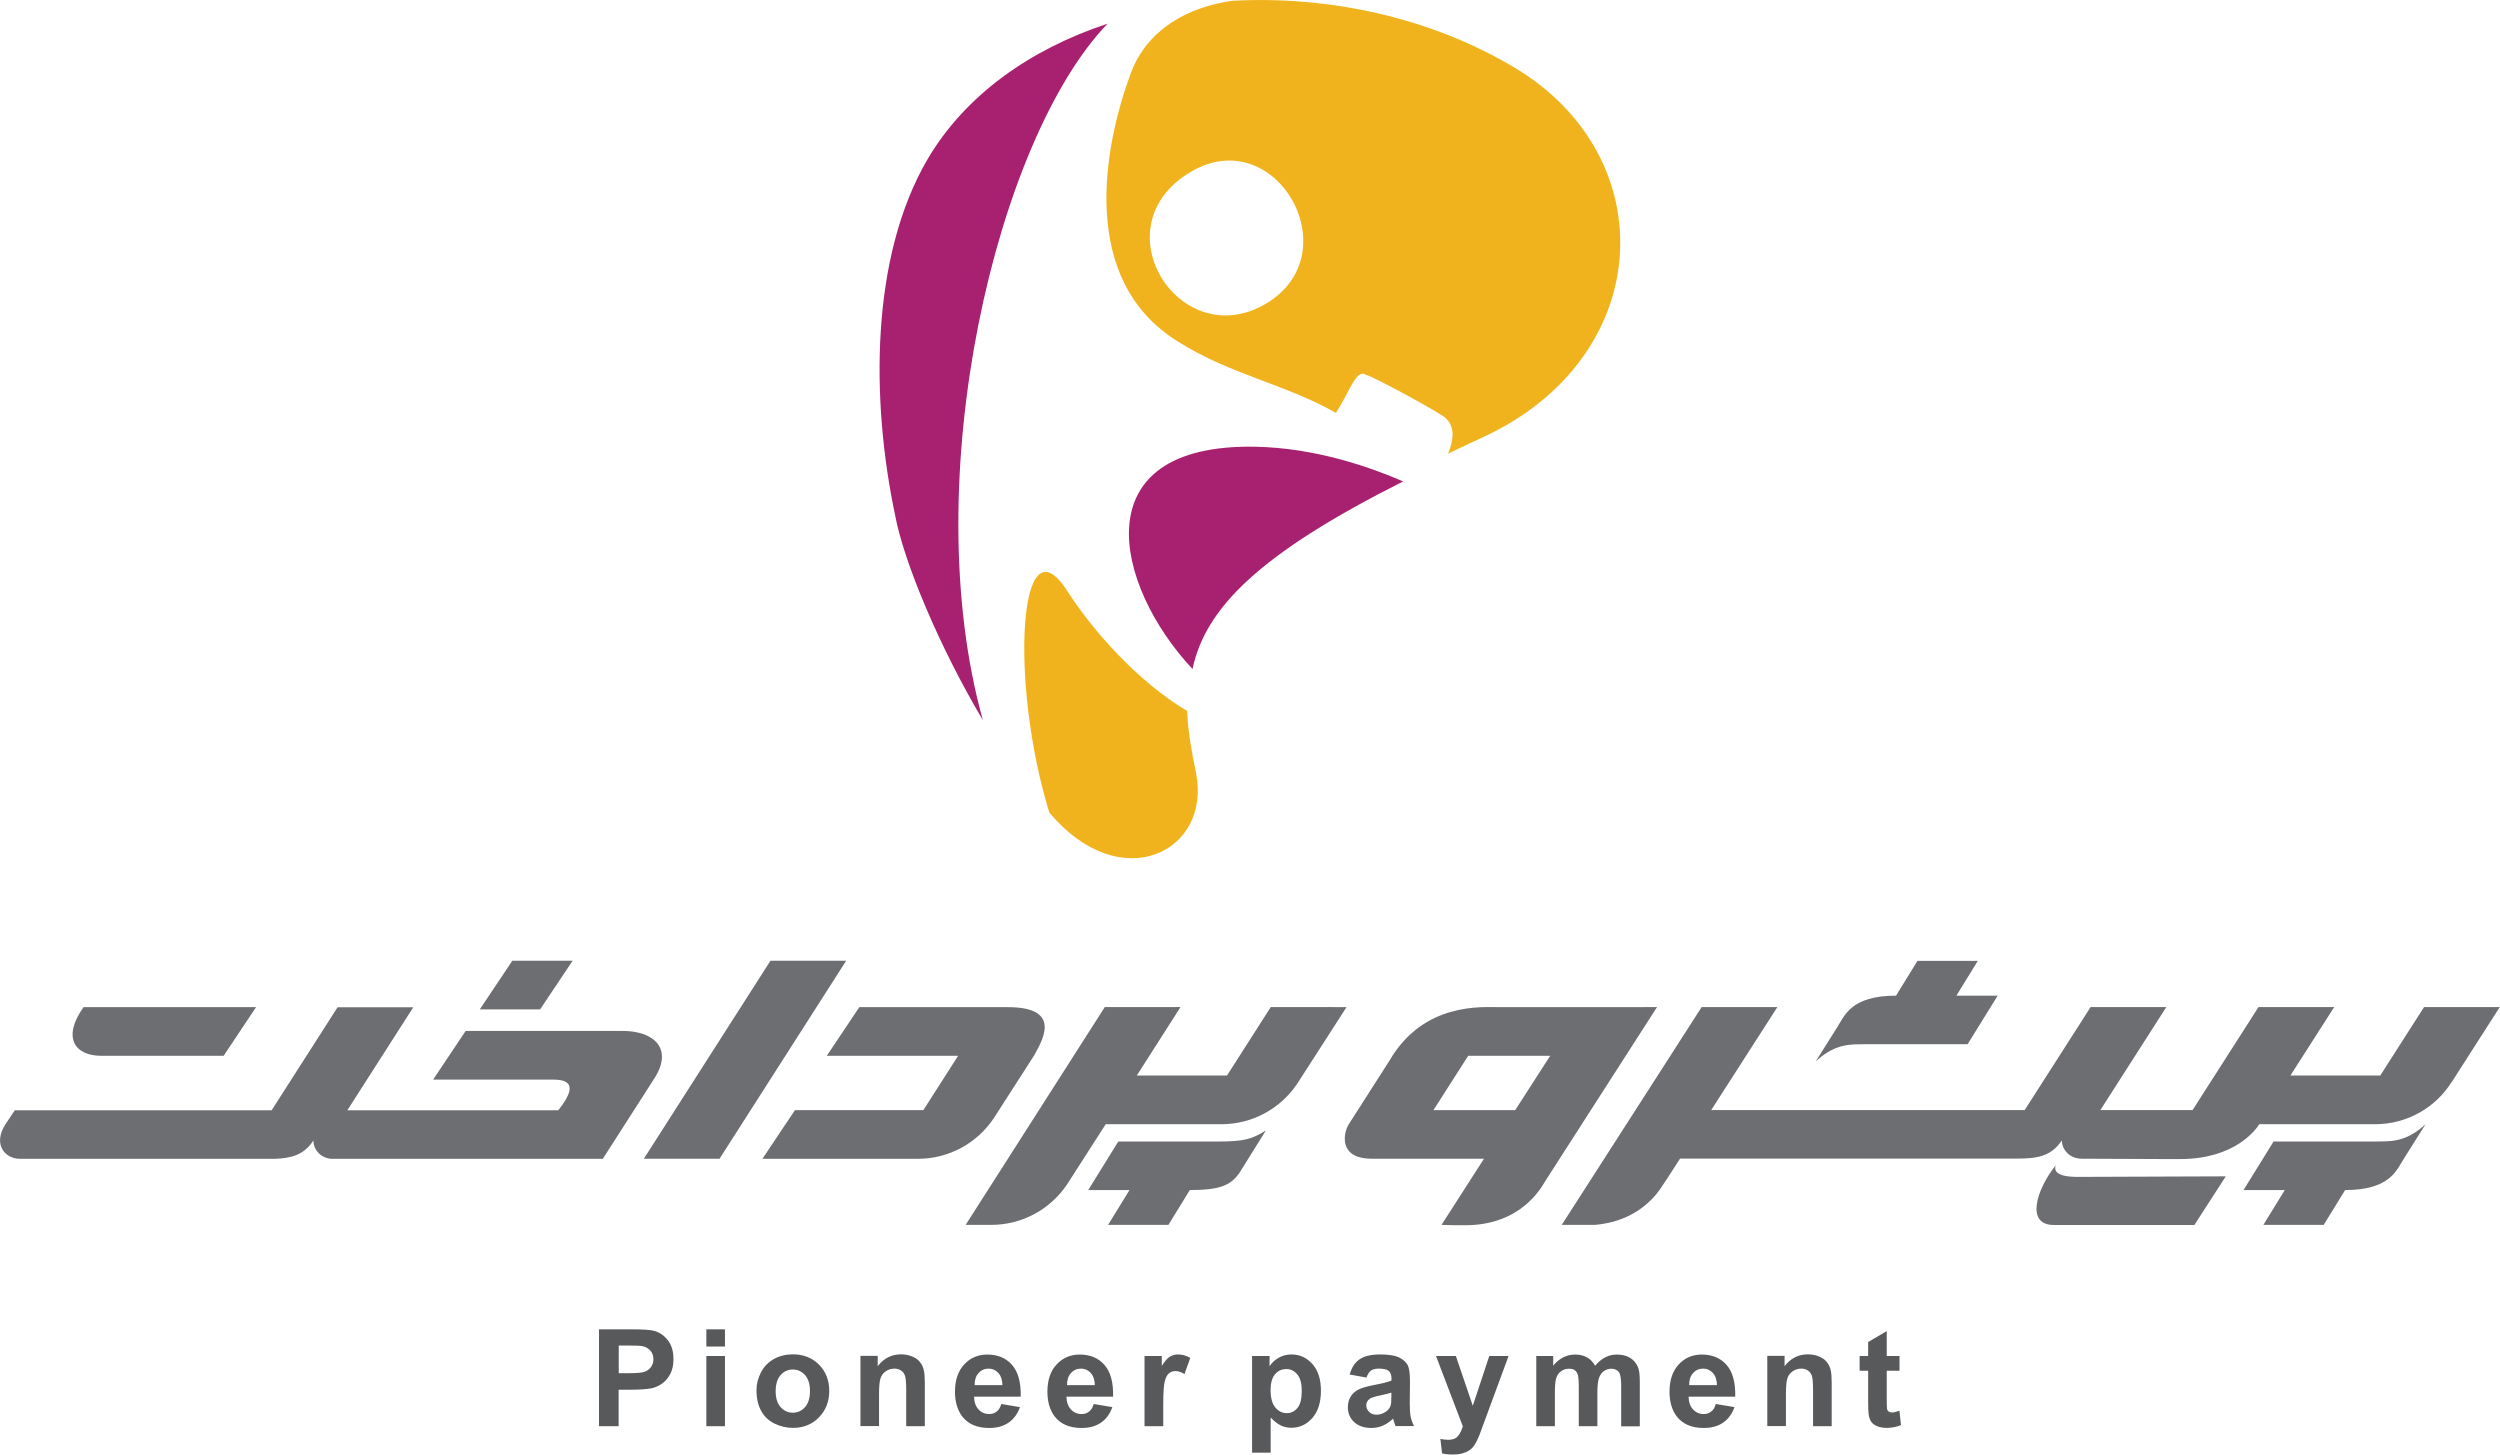 <svg width="110" height="64" viewBox="0 0 110 64" fill="none" xmlns="http://www.w3.org/2000/svg">
<path fill-rule="evenodd" clip-rule="evenodd" d="M72.333 44.315H71.07H70.167H69.584H65.977C65.217 44.315 62.636 44.084 61.131 46.677L59.35 49.461C59.108 49.839 58.871 50.983 60.352 50.983H61.121H61.704H65.296L63.426 53.895L64.028 53.91H64.507C66.964 53.895 67.838 52.215 67.99 51.97L72.91 44.31H72.333V44.315ZM86.575 45.945H82.049C81.536 45.965 80.796 45.857 79.888 46.706L80.831 45.209C81.161 44.698 81.433 43.809 83.426 43.809L84.369 42.277H87.024L86.081 43.809H87.897L86.575 45.945ZM49.204 50.227H53.561C54.736 50.227 55.076 50.129 55.698 49.741L54.524 51.626C54.144 52.142 53.709 52.363 52.352 52.363L51.41 53.895H48.755L49.697 52.363H47.882L49.204 50.227ZM90.448 51.273C90.31 51.71 90.917 51.788 91.465 51.783L97.934 51.759L96.553 53.9C94.49 53.9 92.432 53.9 90.37 53.9C89.136 53.9 89.57 52.392 90.448 51.273ZM100.037 50.227H104.562C105.075 50.207 105.815 50.315 106.723 49.466L105.781 50.963C105.45 51.474 105.179 52.363 103.185 52.363L102.242 53.895H99.588L100.53 52.363H98.714L100.037 50.227ZM23.765 44.413H21.111L22.542 42.272H25.197L23.765 44.413ZM9.84 46.456H4.461C3.276 46.456 2.729 45.641 3.676 44.315H11.266L9.84 46.456ZM104.498 49.466H103.372H99.41C99.252 49.716 98.319 50.998 95.936 50.998H95.102L91.603 50.983C91.036 50.983 90.72 50.556 90.72 50.173C90.251 50.909 89.565 50.978 88.731 50.978H87.719H73.922C73.142 52.191 73.513 51.616 73.049 52.319C72.674 52.849 71.825 53.757 70.172 53.895H69.298H68.716L74.874 44.31H75.457H77.623H78.205L75.294 48.842H89.087L91.988 44.31H92.57H94.737H95.319L92.417 48.842H96.474L99.375 44.31H99.958H102.124H102.706L100.777 47.325H104.73L106.659 44.31H107.241H109.408H109.99L107.883 47.6H107.878C107.177 48.724 105.924 49.466 104.498 49.466ZM27.397 45.361H20.489L19.058 47.502H24.116C24.59 47.502 25.71 47.418 24.565 48.852H18.619H17.967H15.283L18.184 44.32H17.602H15.436H14.853L11.952 48.852H11.508H11.029H8.241H3.913H0.651L0.237 49.471C-0.321 50.345 0.207 50.988 0.878 50.988H2.487H6.815H9.603H10.082H10.585H11.167H12.09C12.791 50.963 13.373 50.831 13.787 50.183C13.787 50.541 14.059 50.934 14.557 50.988H16.541H17.192H23.193H23.775H24.131H25.942H26.524L28.774 47.477C29.643 46.156 28.794 45.361 27.397 45.361ZM36.65 42.272H37.232L31.661 50.983H31.079H28.912H28.33L33.901 42.272H34.484H36.65ZM44.353 44.315H43.529H37.81L36.379 46.456H42.157L40.627 48.847H34.977L33.546 50.988H39.261H39.843H40.386C41.777 50.988 43.001 50.281 43.721 49.21L45.503 46.436C45.799 45.881 46.825 44.315 44.353 44.315ZM58.664 44.315H59.246L57.075 47.688C56.354 48.759 55.131 49.466 53.739 49.466H53.196H52.614H48.651L46.949 52.117C46.228 53.188 45.005 53.895 43.613 53.895H43.07H42.488L48.612 44.31H49.194H51.361H51.943L50.018 47.325H53.986L55.915 44.31H56.498H58.664V44.315ZM68.208 46.456L66.668 48.847H63.071L64.6 46.456H68.208Z" fill="#6D6E71"/>
<path fill-rule="evenodd" clip-rule="evenodd" d="M63.716 19.96C64.2 19.724 64.703 19.489 65.226 19.248C72.831 15.762 73.275 6.914 66.608 2.956C62.897 0.751 58.446 -0.192 54.227 0.034C52.258 0.309 50.467 1.296 49.751 3.231C48.581 6.398 47.412 12.315 51.848 15.04C54.123 16.479 56.586 16.911 58.782 18.168C59.398 17.215 59.68 16.189 60.114 16.498C60.346 16.523 63.42 18.188 63.573 18.374C64.027 18.723 63.973 19.341 63.716 19.96ZM52.376 7.572C56.176 5.298 59.512 11.279 55.574 13.434C51.838 15.477 48.374 9.963 52.376 7.572Z" fill="#F0B31D"/>
<path fill-rule="evenodd" clip-rule="evenodd" d="M43.248 31.691C40.277 21.06 43.869 6.079 48.735 1.041C45.33 2.165 42.458 4.188 40.795 7.036C38.303 11.328 38.313 17.598 39.389 22.685C39.764 24.703 41.318 28.44 43.248 31.691Z" fill="#A82070"/>
<path fill-rule="evenodd" clip-rule="evenodd" d="M55.224 19.656C47.581 19.518 49.021 25.754 52.471 29.437C53.038 26.746 55.417 24.36 61.738 21.183C60.361 20.584 57.924 19.705 55.224 19.656Z" fill="#A82070"/>
<path fill-rule="evenodd" clip-rule="evenodd" d="M52.233 31.283C49.993 29.948 48.024 27.664 46.958 26C44.816 22.666 44.412 30.031 46.169 35.751L46.174 35.756C49.297 39.488 53.309 37.49 52.628 34.023C52.421 33.041 52.268 32.137 52.233 31.283Z" fill="#F0B31D"/>
<path fill-rule="evenodd" clip-rule="evenodd" d="M26.356 62.753V58.491H27.743C28.266 58.491 28.612 58.51 28.77 58.555C29.016 58.618 29.219 58.756 29.386 58.972C29.554 59.188 29.633 59.463 29.633 59.802C29.633 60.062 29.584 60.283 29.49 60.46C29.396 60.636 29.273 60.779 29.125 60.882C28.977 60.985 28.829 61.049 28.676 61.083C28.468 61.123 28.172 61.147 27.783 61.147H27.22V62.753H26.356ZM27.225 59.208V60.42H27.699C28.039 60.42 28.266 60.396 28.38 60.352C28.493 60.307 28.582 60.239 28.651 60.141C28.715 60.047 28.75 59.934 28.75 59.807C28.75 59.65 28.705 59.522 28.612 59.424C28.518 59.321 28.404 59.257 28.266 59.232C28.163 59.212 27.955 59.203 27.644 59.203H27.225V59.208ZM31.079 59.247V58.491H31.898V59.247H31.079ZM31.079 62.753V59.664H31.898V62.753H31.079ZM33.285 61.167C33.285 60.897 33.354 60.632 33.487 60.376C33.62 60.121 33.813 59.929 34.06 59.792C34.306 59.659 34.578 59.591 34.884 59.591C35.352 59.591 35.737 59.743 36.038 60.047C36.339 60.352 36.487 60.735 36.487 61.201C36.487 61.668 36.334 62.056 36.033 62.365C35.732 62.674 35.347 62.827 34.889 62.827C34.602 62.827 34.336 62.763 34.074 62.635C33.818 62.507 33.62 62.321 33.487 62.07C33.354 61.825 33.285 61.525 33.285 61.167ZM34.129 61.211C34.129 61.515 34.203 61.751 34.346 61.913C34.494 62.075 34.672 62.159 34.884 62.159C35.096 62.159 35.278 62.075 35.422 61.913C35.565 61.751 35.639 61.515 35.639 61.201C35.639 60.897 35.565 60.666 35.422 60.504C35.278 60.342 35.096 60.258 34.884 60.258C34.672 60.258 34.489 60.342 34.346 60.504C34.203 60.671 34.129 60.907 34.129 61.211ZM40.692 62.753H39.873V61.177C39.873 60.843 39.853 60.627 39.818 60.529C39.784 60.43 39.725 60.357 39.646 60.303C39.567 60.249 39.468 60.219 39.359 60.219C39.216 60.219 39.088 60.258 38.974 60.337C38.861 60.416 38.782 60.519 38.743 60.646C38.698 60.774 38.678 61.01 38.678 61.353V62.748H37.859V59.659H38.619V60.111C38.891 59.763 39.231 59.591 39.646 59.591C39.828 59.591 39.991 59.625 40.144 59.689C40.297 59.753 40.41 59.836 40.485 59.939C40.563 60.042 40.618 60.155 40.647 60.283C40.677 60.411 40.692 60.592 40.692 60.833V62.753ZM44.057 61.776L44.877 61.913C44.773 62.213 44.605 62.439 44.378 62.596C44.151 62.753 43.865 62.831 43.524 62.831C42.986 62.831 42.587 62.655 42.325 62.306C42.123 62.026 42.019 61.668 42.019 61.24C42.019 60.73 42.153 60.327 42.424 60.037C42.69 59.748 43.031 59.6 43.441 59.6C43.899 59.6 44.265 59.753 44.531 60.057C44.797 60.361 44.926 60.828 44.911 61.452H42.858C42.863 61.692 42.932 61.884 43.056 62.016C43.179 62.149 43.337 62.218 43.524 62.218C43.653 62.218 43.761 62.183 43.845 62.114C43.949 62.041 44.013 61.928 44.057 61.776ZM44.107 60.946C44.102 60.71 44.038 60.529 43.924 60.406C43.806 60.283 43.667 60.219 43.5 60.219C43.322 60.219 43.174 60.283 43.056 60.416C42.937 60.543 42.883 60.725 42.883 60.946H44.107ZM48.123 61.776L48.943 61.913C48.839 62.213 48.671 62.439 48.444 62.596C48.217 62.753 47.931 62.831 47.591 62.831C47.053 62.831 46.653 62.655 46.391 62.306C46.189 62.026 46.086 61.668 46.086 61.24C46.086 60.73 46.219 60.327 46.49 60.037C46.757 59.748 47.097 59.6 47.507 59.6C47.966 59.6 48.331 59.753 48.597 60.057C48.864 60.361 48.992 60.828 48.977 61.452H46.924C46.929 61.692 46.998 61.884 47.122 62.016C47.245 62.149 47.403 62.218 47.591 62.218C47.719 62.218 47.827 62.183 47.911 62.114C48.015 62.041 48.079 61.928 48.123 61.776ZM48.173 60.946C48.168 60.71 48.104 60.529 47.99 60.406C47.872 60.283 47.734 60.219 47.566 60.219C47.388 60.219 47.24 60.283 47.122 60.416C47.003 60.543 46.949 60.725 46.949 60.946H48.173ZM51.178 62.753H50.359V59.664H51.119V60.101C51.247 59.895 51.366 59.758 51.474 59.694C51.578 59.63 51.696 59.596 51.83 59.596C52.017 59.596 52.2 59.645 52.372 59.748L52.116 60.46C51.977 60.371 51.849 60.327 51.731 60.327C51.617 60.327 51.519 60.357 51.44 60.42C51.361 60.484 51.297 60.597 51.252 60.764C51.208 60.931 51.183 61.275 51.183 61.8V62.753H51.178ZM55.096 59.664H55.861V60.116C55.96 59.959 56.093 59.836 56.266 59.738C56.434 59.645 56.626 59.596 56.828 59.596C57.189 59.596 57.495 59.738 57.746 60.018C57.998 60.298 58.121 60.691 58.121 61.191C58.121 61.707 57.993 62.11 57.741 62.394C57.49 62.679 57.179 62.822 56.819 62.822C56.646 62.822 56.493 62.787 56.35 62.718C56.212 62.65 56.063 62.537 55.91 62.37V63.916H55.091V59.664H55.096ZM55.906 61.157C55.906 61.506 55.975 61.761 56.113 61.928C56.251 62.095 56.419 62.178 56.616 62.178C56.809 62.178 56.967 62.1 57.09 61.947C57.218 61.795 57.277 61.545 57.277 61.196C57.277 60.872 57.213 60.632 57.08 60.474C56.952 60.317 56.789 60.239 56.596 60.239C56.394 60.239 56.231 60.317 56.098 60.469C55.97 60.627 55.906 60.858 55.906 61.157ZM60.125 60.612L59.385 60.479C59.468 60.18 59.612 59.954 59.819 59.812C60.021 59.669 60.327 59.596 60.732 59.596C61.097 59.596 61.368 59.64 61.551 59.723C61.729 59.812 61.857 59.92 61.931 60.052C62.005 60.185 62.039 60.43 62.039 60.784L62.03 61.736C62.03 62.007 62.044 62.208 62.069 62.335C62.094 62.463 62.143 62.601 62.217 62.748H61.403C61.383 62.694 61.353 62.615 61.324 62.512C61.309 62.463 61.299 62.434 61.294 62.419C61.156 62.556 61.003 62.66 60.845 62.728C60.687 62.797 60.515 62.831 60.337 62.831C60.021 62.831 59.77 62.743 59.582 62.571C59.399 62.399 59.306 62.183 59.306 61.918C59.306 61.746 59.345 61.589 59.429 61.452C59.513 61.314 59.631 61.211 59.779 61.137C59.932 61.064 60.15 61 60.431 60.946C60.816 60.872 61.082 60.808 61.225 60.745V60.661C61.225 60.504 61.186 60.391 61.107 60.322C61.028 60.254 60.88 60.219 60.663 60.219C60.515 60.219 60.401 60.249 60.322 60.307C60.243 60.366 60.174 60.469 60.125 60.612ZM61.225 61.275C61.122 61.309 60.954 61.353 60.727 61.398C60.5 61.447 60.352 61.496 60.278 61.54C60.169 61.618 60.115 61.712 60.115 61.83C60.115 61.943 60.159 62.041 60.243 62.124C60.327 62.208 60.436 62.247 60.569 62.247C60.717 62.247 60.86 62.198 60.993 62.105C61.092 62.031 61.156 61.943 61.191 61.835C61.21 61.766 61.22 61.633 61.22 61.437V61.275H61.225ZM63.184 59.664H64.058L64.803 61.854L65.528 59.664H66.377L65.282 62.635L65.084 63.17C65.01 63.352 64.941 63.484 64.877 63.583C64.813 63.676 64.739 63.755 64.65 63.813C64.566 63.872 64.462 63.916 64.334 63.951C64.211 63.985 64.068 64 63.915 64C63.757 64 63.604 63.985 63.451 63.951L63.377 63.313C63.505 63.337 63.623 63.352 63.727 63.352C63.92 63.352 64.058 63.298 64.151 63.185C64.245 63.072 64.314 62.93 64.364 62.758L63.184 59.664ZM67.586 59.664H68.341V60.087C68.612 59.763 68.933 59.6 69.308 59.6C69.506 59.6 69.678 59.64 69.826 59.723C69.975 59.807 70.093 59.929 70.187 60.092C70.325 59.925 70.473 59.802 70.631 59.723C70.789 59.64 70.957 59.6 71.134 59.6C71.361 59.6 71.554 59.645 71.712 59.738C71.869 59.831 71.988 59.964 72.067 60.145C72.126 60.278 72.151 60.489 72.151 60.784V62.758H71.332V60.995C71.332 60.691 71.302 60.489 71.248 60.401C71.174 60.283 71.055 60.224 70.897 60.224C70.784 60.224 70.675 60.258 70.572 60.327C70.473 60.396 70.399 60.499 70.355 60.632C70.31 60.764 70.285 60.98 70.285 61.27V62.753H69.466V61.064C69.466 60.764 69.451 60.568 69.422 60.484C69.392 60.396 69.348 60.332 69.289 60.288C69.229 60.244 69.145 60.224 69.037 60.224C68.909 60.224 68.795 60.258 68.696 60.327C68.593 60.396 68.524 60.494 68.479 60.622C68.435 60.749 68.415 60.961 68.415 61.255V62.753H67.596V59.664H67.586ZM75.496 61.776L76.316 61.913C76.212 62.213 76.044 62.439 75.817 62.596C75.59 62.753 75.304 62.831 74.963 62.831C74.426 62.831 74.026 62.655 73.764 62.306C73.562 62.026 73.458 61.668 73.458 61.24C73.458 60.73 73.592 60.327 73.863 60.037C74.129 59.748 74.47 59.6 74.88 59.6C75.338 59.6 75.704 59.753 75.97 60.057C76.237 60.361 76.365 60.828 76.35 61.452H74.297C74.302 61.692 74.371 61.884 74.495 62.016C74.618 62.149 74.776 62.218 74.963 62.218C75.092 62.218 75.2 62.183 75.284 62.114C75.388 62.041 75.452 61.928 75.496 61.776ZM75.546 60.946C75.541 60.71 75.477 60.529 75.363 60.406C75.245 60.283 75.107 60.219 74.939 60.219C74.761 60.219 74.613 60.283 74.495 60.416C74.376 60.543 74.322 60.725 74.322 60.946H75.546ZM80.594 62.753H79.775V61.177C79.775 60.843 79.755 60.627 79.721 60.529C79.686 60.43 79.627 60.357 79.548 60.303C79.469 60.249 79.37 60.219 79.262 60.219C79.118 60.219 78.99 60.258 78.877 60.337C78.763 60.416 78.684 60.519 78.645 60.646C78.6 60.774 78.581 61.01 78.581 61.353V62.748H77.761V59.659H78.521V60.111C78.793 59.763 79.133 59.591 79.548 59.591C79.73 59.591 79.898 59.625 80.046 59.689C80.199 59.753 80.313 59.836 80.387 59.939C80.466 60.042 80.52 60.155 80.55 60.283C80.579 60.411 80.594 60.592 80.594 60.833V62.753ZM83.579 59.664V60.312H83.017V61.565C83.017 61.82 83.022 61.967 83.032 62.007C83.042 62.046 83.066 62.085 83.106 62.11C83.145 62.134 83.19 62.149 83.244 62.149C83.323 62.149 83.431 62.124 83.575 62.07L83.644 62.704C83.451 62.787 83.239 62.827 82.997 62.827C82.849 62.827 82.716 62.802 82.597 62.753C82.479 62.704 82.39 62.64 82.336 62.561C82.282 62.483 82.242 62.375 82.222 62.242C82.208 62.149 82.198 61.952 82.198 61.663V60.312H81.823V59.664H82.198V59.05L83.017 58.569V59.664H83.579Z" fill="#58595B"/>
</svg>
